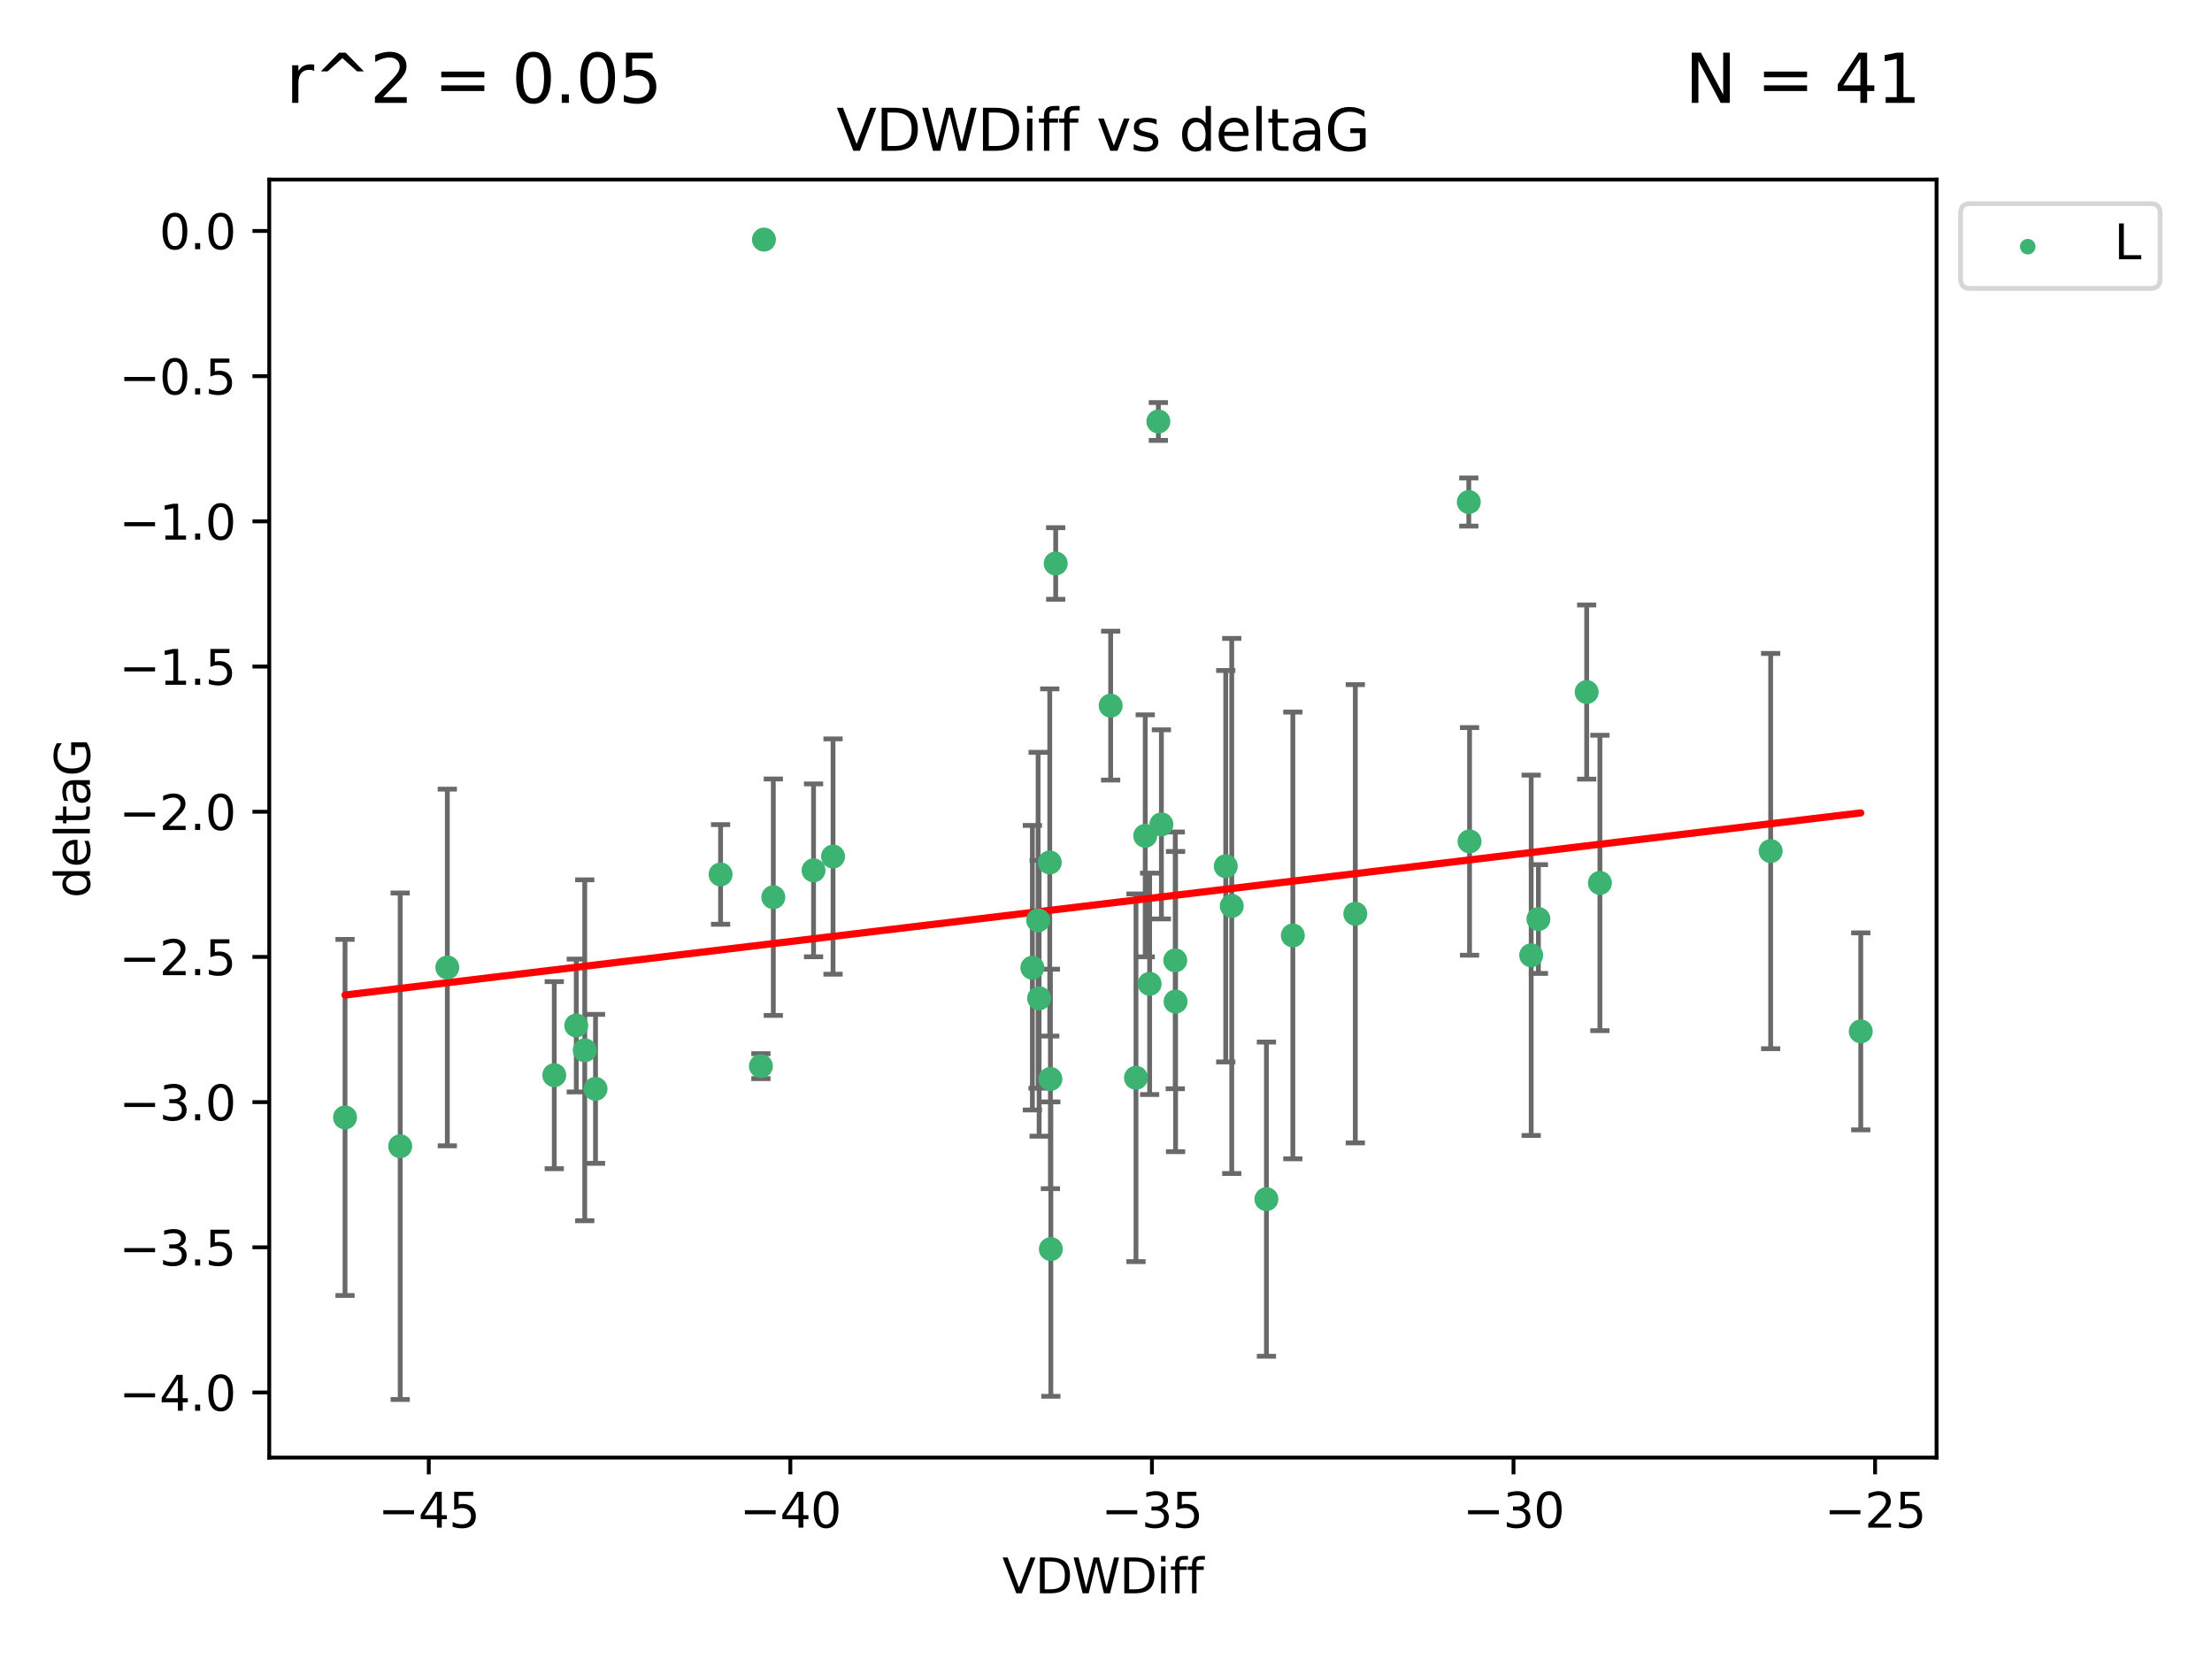 <?xml version="1.0" encoding="utf-8" standalone="no"?>
<!DOCTYPE svg PUBLIC "-//W3C//DTD SVG 1.1//EN"
  "http://www.w3.org/Graphics/SVG/1.1/DTD/svg11.dtd">
<svg xmlns:xlink="http://www.w3.org/1999/xlink" width="460.8pt" height="345.6pt" viewBox="0 0 460.8 345.6" xmlns="http://www.w3.org/2000/svg" version="1.1">
 <defs>
  <style type="text/css">*{stroke-linejoin: round; stroke-linecap: butt}</style>
 </defs>
 <g id="figure_1">
  <g id="patch_1">
   <path d="M 0 345.6 
L 460.8 345.6 
L 460.8 0 
L 0 0 
z
" style="fill: #ffffff"/>
  </g>
  <g id="axes_1">
   <g id="patch_2">
    <path d="M 56.09 303.64 
L 403.42 303.64 
L 403.42 37.411 
L 56.09 37.411 
z
" style="fill: #ffffff"/>
   </g>
   <g id="PathCollection_1">
    <defs>
     <path id="m19e879b53c" d="M 0 1.118 
C 0.297 1.118 0.581 1 0.791 0.791 
C 1 0.581 1.118 0.297 1.118 0 
C 1.118 -0.297 1 -0.581 0.791 -0.791 
C 0.581 -1 0.297 -1.118 0 -1.118 
C -0.297 -1.118 -0.581 -1 -0.791 -0.791 
C -1 -0.581 -1.118 -0.297 -1.118 0 
C -1.118 0.297 -1 0.581 -0.791 0.791 
C -0.581 1 -0.297 1.118 0 1.118 
z
" style="stroke: #3cb371"/>
    </defs>
    <g clip-path="url(#pe8ce1ad808)">
     <use xlink:href="#m19e879b53c" x="115.465" y="223.979" style="fill: #3cb371; stroke: #3cb371"/>
     <use xlink:href="#m19e879b53c" x="150.109" y="182.16" style="fill: #3cb371; stroke: #3cb371"/>
     <use xlink:href="#m19e879b53c" x="120.049" y="213.633" style="fill: #3cb371; stroke: #3cb371"/>
     <use xlink:href="#m19e879b53c" x="121.814" y="218.792" style="fill: #3cb371; stroke: #3cb371"/>
     <use xlink:href="#m19e879b53c" x="244.83" y="200.065" style="fill: #3cb371; stroke: #3cb371"/>
     <use xlink:href="#m19e879b53c" x="216.468" y="207.962" style="fill: #3cb371; stroke: #3cb371"/>
     <use xlink:href="#m19e879b53c" x="173.538" y="178.432" style="fill: #3cb371; stroke: #3cb371"/>
     <use xlink:href="#m19e879b53c" x="255.346" y="180.449" style="fill: #3cb371; stroke: #3cb371"/>
     <use xlink:href="#m19e879b53c" x="159.145" y="49.912" style="fill: #3cb371; stroke: #3cb371"/>
     <use xlink:href="#m19e879b53c" x="219.921" y="117.385" style="fill: #3cb371; stroke: #3cb371"/>
     <use xlink:href="#m19e879b53c" x="256.596" y="188.728" style="fill: #3cb371; stroke: #3cb371"/>
     <use xlink:href="#m19e879b53c" x="330.534" y="144.166" style="fill: #3cb371; stroke: #3cb371"/>
     <use xlink:href="#m19e879b53c" x="218.685" y="179.668" style="fill: #3cb371; stroke: #3cb371"/>
     <use xlink:href="#m19e879b53c" x="161.097" y="186.904" style="fill: #3cb371; stroke: #3cb371"/>
     <use xlink:href="#m19e879b53c" x="231.371" y="146.998" style="fill: #3cb371; stroke: #3cb371"/>
     <use xlink:href="#m19e879b53c" x="318.975" y="199.004" style="fill: #3cb371; stroke: #3cb371"/>
     <use xlink:href="#m19e879b53c" x="368.862" y="177.294" style="fill: #3cb371; stroke: #3cb371"/>
     <use xlink:href="#m19e879b53c" x="124.058" y="226.828" style="fill: #3cb371; stroke: #3cb371"/>
     <use xlink:href="#m19e879b53c" x="216.255" y="191.708" style="fill: #3cb371; stroke: #3cb371"/>
     <use xlink:href="#m19e879b53c" x="333.289" y="183.93" style="fill: #3cb371; stroke: #3cb371"/>
     <use xlink:href="#m19e879b53c" x="93.185" y="201.543" style="fill: #3cb371; stroke: #3cb371"/>
     <use xlink:href="#m19e879b53c" x="158.511" y="222.099" style="fill: #3cb371; stroke: #3cb371"/>
     <use xlink:href="#m19e879b53c" x="218.819" y="224.762" style="fill: #3cb371; stroke: #3cb371"/>
     <use xlink:href="#m19e879b53c" x="71.878" y="232.784" style="fill: #3cb371; stroke: #3cb371"/>
     <use xlink:href="#m19e879b53c" x="263.822" y="249.805" style="fill: #3cb371; stroke: #3cb371"/>
     <use xlink:href="#m19e879b53c" x="83.369" y="238.783" style="fill: #3cb371; stroke: #3cb371"/>
     <use xlink:href="#m19e879b53c" x="218.91" y="260.207" style="fill: #3cb371; stroke: #3cb371"/>
     <use xlink:href="#m19e879b53c" x="241.941" y="171.728" style="fill: #3cb371; stroke: #3cb371"/>
     <use xlink:href="#m19e879b53c" x="169.478" y="181.31" style="fill: #3cb371; stroke: #3cb371"/>
     <use xlink:href="#m19e879b53c" x="239.49" y="204.954" style="fill: #3cb371; stroke: #3cb371"/>
     <use xlink:href="#m19e879b53c" x="306.133" y="175.276" style="fill: #3cb371; stroke: #3cb371"/>
     <use xlink:href="#m19e879b53c" x="236.647" y="224.516" style="fill: #3cb371; stroke: #3cb371"/>
     <use xlink:href="#m19e879b53c" x="320.48" y="191.454" style="fill: #3cb371; stroke: #3cb371"/>
     <use xlink:href="#m19e879b53c" x="305.978" y="104.582" style="fill: #3cb371; stroke: #3cb371"/>
     <use xlink:href="#m19e879b53c" x="269.321" y="194.872" style="fill: #3cb371; stroke: #3cb371"/>
     <use xlink:href="#m19e879b53c" x="387.632" y="214.854" style="fill: #3cb371; stroke: #3cb371"/>
     <use xlink:href="#m19e879b53c" x="282.336" y="190.351" style="fill: #3cb371; stroke: #3cb371"/>
     <use xlink:href="#m19e879b53c" x="241.311" y="87.801" style="fill: #3cb371; stroke: #3cb371"/>
     <use xlink:href="#m19e879b53c" x="238.572" y="174.12" style="fill: #3cb371; stroke: #3cb371"/>
     <use xlink:href="#m19e879b53c" x="244.892" y="208.647" style="fill: #3cb371; stroke: #3cb371"/>
     <use xlink:href="#m19e879b53c" x="215.062" y="201.593" style="fill: #3cb371; stroke: #3cb371"/>
    </g>
   </g>
   <g id="matplotlib.axis_1">
    <g id="xtick_1">
     <g id="line2d_1">
      <defs>
       <path id="mbe39f72dbb" d="M 0 0 
L 0 3.5 
" style="stroke: #000000; stroke-width: 0.8"/>
      </defs>
      <g>
       <use xlink:href="#mbe39f72dbb" x="89.321" y="303.64" style="stroke: #000000; stroke-width: 0.8"/>
      </g>
     </g>
     <g id="text_1">
      <!-- −45 -->
      <g transform="translate(78.769 318.238)scale(0.1 -0.1)">
       <defs>
        <path id="DejaVuSans-2212" d="M 678 2272 
L 4684 2272 
L 4684 1741 
L 678 1741 
L 678 2272 
z
" transform="scale(0.016)"/>
        <path id="DejaVuSans-34" d="M 2419 4116 
L 825 1625 
L 2419 1625 
L 2419 4116 
z
M 2253 4666 
L 3047 4666 
L 3047 1625 
L 3713 1625 
L 3713 1100 
L 3047 1100 
L 3047 0 
L 2419 0 
L 2419 1100 
L 313 1100 
L 313 1709 
L 2253 4666 
z
" transform="scale(0.016)"/>
        <path id="DejaVuSans-35" d="M 691 4666 
L 3169 4666 
L 3169 4134 
L 1269 4134 
L 1269 2991 
Q 1406 3038 1543 3061 
Q 1681 3084 1819 3084 
Q 2600 3084 3056 2656 
Q 3513 2228 3513 1497 
Q 3513 744 3044 326 
Q 2575 -91 1722 -91 
Q 1428 -91 1123 -41 
Q 819 9 494 109 
L 494 744 
Q 775 591 1075 516 
Q 1375 441 1709 441 
Q 2250 441 2565 725 
Q 2881 1009 2881 1497 
Q 2881 1984 2565 2268 
Q 2250 2553 1709 2553 
Q 1456 2553 1204 2497 
Q 953 2441 691 2322 
L 691 4666 
z
" transform="scale(0.016)"/>
       </defs>
       <use xlink:href="#DejaVuSans-2212"/>
       <use xlink:href="#DejaVuSans-34" x="83.789"/>
       <use xlink:href="#DejaVuSans-35" x="147.412"/>
      </g>
     </g>
    </g>
    <g id="xtick_2">
     <g id="line2d_2">
      <g>
       <use xlink:href="#mbe39f72dbb" x="164.645" y="303.64" style="stroke: #000000; stroke-width: 0.8"/>
      </g>
     </g>
     <g id="text_2">
      <!-- −40 -->
      <g transform="translate(154.093 318.238)scale(0.1 -0.1)">
       <defs>
        <path id="DejaVuSans-30" d="M 2034 4250 
Q 1547 4250 1301 3770 
Q 1056 3291 1056 2328 
Q 1056 1369 1301 889 
Q 1547 409 2034 409 
Q 2525 409 2770 889 
Q 3016 1369 3016 2328 
Q 3016 3291 2770 3770 
Q 2525 4250 2034 4250 
z
M 2034 4750 
Q 2819 4750 3233 4129 
Q 3647 3509 3647 2328 
Q 3647 1150 3233 529 
Q 2819 -91 2034 -91 
Q 1250 -91 836 529 
Q 422 1150 422 2328 
Q 422 3509 836 4129 
Q 1250 4750 2034 4750 
z
" transform="scale(0.016)"/>
       </defs>
       <use xlink:href="#DejaVuSans-2212"/>
       <use xlink:href="#DejaVuSans-34" x="83.789"/>
       <use xlink:href="#DejaVuSans-30" x="147.412"/>
      </g>
     </g>
    </g>
    <g id="xtick_3">
     <g id="line2d_3">
      <g>
       <use xlink:href="#mbe39f72dbb" x="239.969" y="303.64" style="stroke: #000000; stroke-width: 0.8"/>
      </g>
     </g>
     <g id="text_3">
      <!-- −35 -->
      <g transform="translate(229.417 318.238)scale(0.1 -0.1)">
       <defs>
        <path id="DejaVuSans-33" d="M 2597 2516 
Q 3050 2419 3304 2112 
Q 3559 1806 3559 1356 
Q 3559 666 3084 287 
Q 2609 -91 1734 -91 
Q 1441 -91 1130 -33 
Q 819 25 488 141 
L 488 750 
Q 750 597 1062 519 
Q 1375 441 1716 441 
Q 2309 441 2620 675 
Q 2931 909 2931 1356 
Q 2931 1769 2642 2001 
Q 2353 2234 1838 2234 
L 1294 2234 
L 1294 2753 
L 1863 2753 
Q 2328 2753 2575 2939 
Q 2822 3125 2822 3475 
Q 2822 3834 2567 4026 
Q 2313 4219 1838 4219 
Q 1578 4219 1281 4162 
Q 984 4106 628 3988 
L 628 4550 
Q 988 4650 1302 4700 
Q 1616 4750 1894 4750 
Q 2613 4750 3031 4423 
Q 3450 4097 3450 3541 
Q 3450 3153 3228 2886 
Q 3006 2619 2597 2516 
z
" transform="scale(0.016)"/>
       </defs>
       <use xlink:href="#DejaVuSans-2212"/>
       <use xlink:href="#DejaVuSans-33" x="83.789"/>
       <use xlink:href="#DejaVuSans-35" x="147.412"/>
      </g>
     </g>
    </g>
    <g id="xtick_4">
     <g id="line2d_4">
      <g>
       <use xlink:href="#mbe39f72dbb" x="315.293" y="303.64" style="stroke: #000000; stroke-width: 0.8"/>
      </g>
     </g>
     <g id="text_4">
      <!-- −30 -->
      <g transform="translate(304.74 318.238)scale(0.1 -0.1)">
       <use xlink:href="#DejaVuSans-2212"/>
       <use xlink:href="#DejaVuSans-33" x="83.789"/>
       <use xlink:href="#DejaVuSans-30" x="147.412"/>
      </g>
     </g>
    </g>
    <g id="xtick_5">
     <g id="line2d_5">
      <g>
       <use xlink:href="#mbe39f72dbb" x="390.617" y="303.64" style="stroke: #000000; stroke-width: 0.8"/>
      </g>
     </g>
     <g id="text_5">
      <!-- −25 -->
      <g transform="translate(380.064 318.238)scale(0.1 -0.1)">
       <defs>
        <path id="DejaVuSans-32" d="M 1228 531 
L 3431 531 
L 3431 0 
L 469 0 
L 469 531 
Q 828 903 1448 1529 
Q 2069 2156 2228 2338 
Q 2531 2678 2651 2914 
Q 2772 3150 2772 3378 
Q 2772 3750 2511 3984 
Q 2250 4219 1831 4219 
Q 1534 4219 1204 4116 
Q 875 4013 500 3803 
L 500 4441 
Q 881 4594 1212 4672 
Q 1544 4750 1819 4750 
Q 2544 4750 2975 4387 
Q 3406 4025 3406 3419 
Q 3406 3131 3298 2873 
Q 3191 2616 2906 2266 
Q 2828 2175 2409 1742 
Q 1991 1309 1228 531 
z
" transform="scale(0.016)"/>
       </defs>
       <use xlink:href="#DejaVuSans-2212"/>
       <use xlink:href="#DejaVuSans-32" x="83.789"/>
       <use xlink:href="#DejaVuSans-35" x="147.412"/>
      </g>
     </g>
    </g>
    <g id="text_6">
     <!-- VDWDiff -->
     <g transform="translate(208.782 331.917)scale(0.1 -0.1)">
      <defs>
       <path id="DejaVuSans-56" d="M 1831 0 
L 50 4666 
L 709 4666 
L 2188 738 
L 3669 4666 
L 4325 4666 
L 2547 0 
L 1831 0 
z
" transform="scale(0.016)"/>
       <path id="DejaVuSans-44" d="M 1259 4147 
L 1259 519 
L 2022 519 
Q 2988 519 3436 956 
Q 3884 1394 3884 2338 
Q 3884 3275 3436 3711 
Q 2988 4147 2022 4147 
L 1259 4147 
z
M 628 4666 
L 1925 4666 
Q 3281 4666 3915 4102 
Q 4550 3538 4550 2338 
Q 4550 1131 3912 565 
Q 3275 0 1925 0 
L 628 0 
L 628 4666 
z
" transform="scale(0.016)"/>
       <path id="DejaVuSans-57" d="M 213 4666 
L 850 4666 
L 1831 722 
L 2809 4666 
L 3519 4666 
L 4500 722 
L 5478 4666 
L 6119 4666 
L 4947 0 
L 4153 0 
L 3169 4050 
L 2175 0 
L 1381 0 
L 213 4666 
z
" transform="scale(0.016)"/>
       <path id="DejaVuSans-69" d="M 603 3500 
L 1178 3500 
L 1178 0 
L 603 0 
L 603 3500 
z
M 603 4863 
L 1178 4863 
L 1178 4134 
L 603 4134 
L 603 4863 
z
" transform="scale(0.016)"/>
       <path id="DejaVuSans-66" d="M 2375 4863 
L 2375 4384 
L 1825 4384 
Q 1516 4384 1395 4259 
Q 1275 4134 1275 3809 
L 1275 3500 
L 2222 3500 
L 2222 3053 
L 1275 3053 
L 1275 0 
L 697 0 
L 697 3053 
L 147 3053 
L 147 3500 
L 697 3500 
L 697 3744 
Q 697 4328 969 4595 
Q 1241 4863 1831 4863 
L 2375 4863 
z
" transform="scale(0.016)"/>
      </defs>
      <use xlink:href="#DejaVuSans-56"/>
      <use xlink:href="#DejaVuSans-44" x="68.408"/>
      <use xlink:href="#DejaVuSans-57" x="145.41"/>
      <use xlink:href="#DejaVuSans-44" x="244.287"/>
      <use xlink:href="#DejaVuSans-69" x="321.289"/>
      <use xlink:href="#DejaVuSans-66" x="349.072"/>
      <use xlink:href="#DejaVuSans-66" x="384.277"/>
     </g>
    </g>
   </g>
   <g id="matplotlib.axis_2">
    <g id="ytick_1">
     <g id="line2d_6">
      <defs>
       <path id="m275c26de11" d="M 0 0 
L -3.5 0 
" style="stroke: #000000; stroke-width: 0.8"/>
      </defs>
      <g>
       <use xlink:href="#m275c26de11" x="56.09" y="290.081" style="stroke: #000000; stroke-width: 0.8"/>
      </g>
     </g>
     <g id="text_7">
      <!-- −4.0 -->
      <g transform="translate(24.807 293.88)scale(0.1 -0.1)">
       <defs>
        <path id="DejaVuSans-2e" d="M 684 794 
L 1344 794 
L 1344 0 
L 684 0 
L 684 794 
z
" transform="scale(0.016)"/>
       </defs>
       <use xlink:href="#DejaVuSans-2212"/>
       <use xlink:href="#DejaVuSans-34" x="83.789"/>
       <use xlink:href="#DejaVuSans-2e" x="147.412"/>
       <use xlink:href="#DejaVuSans-30" x="179.199"/>
      </g>
     </g>
    </g>
    <g id="ytick_2">
     <g id="line2d_7">
      <g>
       <use xlink:href="#m275c26de11" x="56.09" y="259.836" style="stroke: #000000; stroke-width: 0.8"/>
      </g>
     </g>
     <g id="text_8">
      <!-- −3.5 -->
      <g transform="translate(24.807 263.635)scale(0.1 -0.1)">
       <use xlink:href="#DejaVuSans-2212"/>
       <use xlink:href="#DejaVuSans-33" x="83.789"/>
       <use xlink:href="#DejaVuSans-2e" x="147.412"/>
       <use xlink:href="#DejaVuSans-35" x="179.199"/>
      </g>
     </g>
    </g>
    <g id="ytick_3">
     <g id="line2d_8">
      <g>
       <use xlink:href="#m275c26de11" x="56.09" y="229.59" style="stroke: #000000; stroke-width: 0.8"/>
      </g>
     </g>
     <g id="text_9">
      <!-- −3.0 -->
      <g transform="translate(24.807 233.389)scale(0.1 -0.1)">
       <use xlink:href="#DejaVuSans-2212"/>
       <use xlink:href="#DejaVuSans-33" x="83.789"/>
       <use xlink:href="#DejaVuSans-2e" x="147.412"/>
       <use xlink:href="#DejaVuSans-30" x="179.199"/>
      </g>
     </g>
    </g>
    <g id="ytick_4">
     <g id="line2d_9">
      <g>
       <use xlink:href="#m275c26de11" x="56.09" y="199.345" style="stroke: #000000; stroke-width: 0.8"/>
      </g>
     </g>
     <g id="text_10">
      <!-- −2.5 -->
      <g transform="translate(24.807 203.144)scale(0.1 -0.1)">
       <use xlink:href="#DejaVuSans-2212"/>
       <use xlink:href="#DejaVuSans-32" x="83.789"/>
       <use xlink:href="#DejaVuSans-2e" x="147.412"/>
       <use xlink:href="#DejaVuSans-35" x="179.199"/>
      </g>
     </g>
    </g>
    <g id="ytick_5">
     <g id="line2d_10">
      <g>
       <use xlink:href="#m275c26de11" x="56.09" y="169.099" style="stroke: #000000; stroke-width: 0.8"/>
      </g>
     </g>
     <g id="text_11">
      <!-- −2.0 -->
      <g transform="translate(24.807 172.899)scale(0.1 -0.1)">
       <use xlink:href="#DejaVuSans-2212"/>
       <use xlink:href="#DejaVuSans-32" x="83.789"/>
       <use xlink:href="#DejaVuSans-2e" x="147.412"/>
       <use xlink:href="#DejaVuSans-30" x="179.199"/>
      </g>
     </g>
    </g>
    <g id="ytick_6">
     <g id="line2d_11">
      <g>
       <use xlink:href="#m275c26de11" x="56.09" y="138.854" style="stroke: #000000; stroke-width: 0.8"/>
      </g>
     </g>
     <g id="text_12">
      <!-- −1.5 -->
      <g transform="translate(24.807 142.653)scale(0.1 -0.1)">
       <defs>
        <path id="DejaVuSans-31" d="M 794 531 
L 1825 531 
L 1825 4091 
L 703 3866 
L 703 4441 
L 1819 4666 
L 2450 4666 
L 2450 531 
L 3481 531 
L 3481 0 
L 794 0 
L 794 531 
z
" transform="scale(0.016)"/>
       </defs>
       <use xlink:href="#DejaVuSans-2212"/>
       <use xlink:href="#DejaVuSans-31" x="83.789"/>
       <use xlink:href="#DejaVuSans-2e" x="147.412"/>
       <use xlink:href="#DejaVuSans-35" x="179.199"/>
      </g>
     </g>
    </g>
    <g id="ytick_7">
     <g id="line2d_12">
      <g>
       <use xlink:href="#m275c26de11" x="56.09" y="108.608" style="stroke: #000000; stroke-width: 0.8"/>
      </g>
     </g>
     <g id="text_13">
      <!-- −1.0 -->
      <g transform="translate(24.807 112.408)scale(0.1 -0.1)">
       <use xlink:href="#DejaVuSans-2212"/>
       <use xlink:href="#DejaVuSans-31" x="83.789"/>
       <use xlink:href="#DejaVuSans-2e" x="147.412"/>
       <use xlink:href="#DejaVuSans-30" x="179.199"/>
      </g>
     </g>
    </g>
    <g id="ytick_8">
     <g id="line2d_13">
      <g>
       <use xlink:href="#m275c26de11" x="56.09" y="78.363" style="stroke: #000000; stroke-width: 0.8"/>
      </g>
     </g>
     <g id="text_14">
      <!-- −0.5 -->
      <g transform="translate(24.807 82.162)scale(0.1 -0.1)">
       <use xlink:href="#DejaVuSans-2212"/>
       <use xlink:href="#DejaVuSans-30" x="83.789"/>
       <use xlink:href="#DejaVuSans-2e" x="147.412"/>
       <use xlink:href="#DejaVuSans-35" x="179.199"/>
      </g>
     </g>
    </g>
    <g id="ytick_9">
     <g id="line2d_14">
      <g>
       <use xlink:href="#m275c26de11" x="56.09" y="48.117" style="stroke: #000000; stroke-width: 0.8"/>
      </g>
     </g>
     <g id="text_15">
      <!-- 0.0 -->
      <g transform="translate(33.187 51.917)scale(0.1 -0.1)">
       <use xlink:href="#DejaVuSans-30"/>
       <use xlink:href="#DejaVuSans-2e" x="63.623"/>
       <use xlink:href="#DejaVuSans-30" x="95.41"/>
      </g>
     </g>
    </g>
    <g id="text_16">
     <!-- deltaG -->
     <g transform="translate(18.727 187.064)rotate(-90)scale(0.1 -0.1)">
      <defs>
       <path id="DejaVuSans-64" d="M 2906 2969 
L 2906 4863 
L 3481 4863 
L 3481 0 
L 2906 0 
L 2906 525 
Q 2725 213 2448 61 
Q 2172 -91 1784 -91 
Q 1150 -91 751 415 
Q 353 922 353 1747 
Q 353 2572 751 3078 
Q 1150 3584 1784 3584 
Q 2172 3584 2448 3432 
Q 2725 3281 2906 2969 
z
M 947 1747 
Q 947 1113 1208 752 
Q 1469 391 1925 391 
Q 2381 391 2643 752 
Q 2906 1113 2906 1747 
Q 2906 2381 2643 2742 
Q 2381 3103 1925 3103 
Q 1469 3103 1208 2742 
Q 947 2381 947 1747 
z
" transform="scale(0.016)"/>
       <path id="DejaVuSans-65" d="M 3597 1894 
L 3597 1613 
L 953 1613 
Q 991 1019 1311 708 
Q 1631 397 2203 397 
Q 2534 397 2845 478 
Q 3156 559 3463 722 
L 3463 178 
Q 3153 47 2828 -22 
Q 2503 -91 2169 -91 
Q 1331 -91 842 396 
Q 353 884 353 1716 
Q 353 2575 817 3079 
Q 1281 3584 2069 3584 
Q 2775 3584 3186 3129 
Q 3597 2675 3597 1894 
z
M 3022 2063 
Q 3016 2534 2758 2815 
Q 2500 3097 2075 3097 
Q 1594 3097 1305 2825 
Q 1016 2553 972 2059 
L 3022 2063 
z
" transform="scale(0.016)"/>
       <path id="DejaVuSans-6c" d="M 603 4863 
L 1178 4863 
L 1178 0 
L 603 0 
L 603 4863 
z
" transform="scale(0.016)"/>
       <path id="DejaVuSans-74" d="M 1172 4494 
L 1172 3500 
L 2356 3500 
L 2356 3053 
L 1172 3053 
L 1172 1153 
Q 1172 725 1289 603 
Q 1406 481 1766 481 
L 2356 481 
L 2356 0 
L 1766 0 
Q 1100 0 847 248 
Q 594 497 594 1153 
L 594 3053 
L 172 3053 
L 172 3500 
L 594 3500 
L 594 4494 
L 1172 4494 
z
" transform="scale(0.016)"/>
       <path id="DejaVuSans-61" d="M 2194 1759 
Q 1497 1759 1228 1600 
Q 959 1441 959 1056 
Q 959 750 1161 570 
Q 1363 391 1709 391 
Q 2188 391 2477 730 
Q 2766 1069 2766 1631 
L 2766 1759 
L 2194 1759 
z
M 3341 1997 
L 3341 0 
L 2766 0 
L 2766 531 
Q 2569 213 2275 61 
Q 1981 -91 1556 -91 
Q 1019 -91 701 211 
Q 384 513 384 1019 
Q 384 1609 779 1909 
Q 1175 2209 1959 2209 
L 2766 2209 
L 2766 2266 
Q 2766 2663 2505 2880 
Q 2244 3097 1772 3097 
Q 1472 3097 1187 3025 
Q 903 2953 641 2809 
L 641 3341 
Q 956 3463 1253 3523 
Q 1550 3584 1831 3584 
Q 2591 3584 2966 3190 
Q 3341 2797 3341 1997 
z
" transform="scale(0.016)"/>
       <path id="DejaVuSans-47" d="M 3809 666 
L 3809 1919 
L 2778 1919 
L 2778 2438 
L 4434 2438 
L 4434 434 
Q 4069 175 3628 42 
Q 3188 -91 2688 -91 
Q 1594 -91 976 548 
Q 359 1188 359 2328 
Q 359 3472 976 4111 
Q 1594 4750 2688 4750 
Q 3144 4750 3555 4637 
Q 3966 4525 4313 4306 
L 4313 3634 
Q 3963 3931 3569 4081 
Q 3175 4231 2741 4231 
Q 1884 4231 1454 3753 
Q 1025 3275 1025 2328 
Q 1025 1384 1454 906 
Q 1884 428 2741 428 
Q 3075 428 3337 486 
Q 3600 544 3809 666 
z
" transform="scale(0.016)"/>
      </defs>
      <use xlink:href="#DejaVuSans-64"/>
      <use xlink:href="#DejaVuSans-65" x="63.477"/>
      <use xlink:href="#DejaVuSans-6c" x="125"/>
      <use xlink:href="#DejaVuSans-74" x="152.783"/>
      <use xlink:href="#DejaVuSans-61" x="191.992"/>
      <use xlink:href="#DejaVuSans-47" x="253.271"/>
     </g>
    </g>
   </g>
   <g id="LineCollection_1">
    <path d="M 115.465 243.463 
L 115.465 204.494 
" clip-path="url(#pe8ce1ad808)" style="fill: none; stroke: #696969"/>
    <path d="M 150.109 192.542 
L 150.109 171.777 
" clip-path="url(#pe8ce1ad808)" style="fill: none; stroke: #696969"/>
    <path d="M 120.049 227.466 
L 120.049 199.799 
" clip-path="url(#pe8ce1ad808)" style="fill: none; stroke: #696969"/>
    <path d="M 121.814 254.301 
L 121.814 183.284 
" clip-path="url(#pe8ce1ad808)" style="fill: none; stroke: #696969"/>
    <path d="M 244.83 226.809 
L 244.83 173.321 
" clip-path="url(#pe8ce1ad808)" style="fill: none; stroke: #696969"/>
    <path d="M 216.468 236.693 
L 216.468 179.23 
" clip-path="url(#pe8ce1ad808)" style="fill: none; stroke: #696969"/>
    <path d="M 173.538 202.941 
L 173.538 153.922 
" clip-path="url(#pe8ce1ad808)" style="fill: none; stroke: #696969"/>
    <path d="M 255.346 221.22 
L 255.346 139.678 
" clip-path="url(#pe8ce1ad808)" style="fill: none; stroke: #696969"/>
    <path d="M 159.145 50.312 
L 159.145 49.513 
" clip-path="url(#pe8ce1ad808)" style="fill: none; stroke: #696969"/>
    <path d="M 219.921 124.843 
L 219.921 109.928 
" clip-path="url(#pe8ce1ad808)" style="fill: none; stroke: #696969"/>
    <path d="M 256.596 244.464 
L 256.596 132.992 
" clip-path="url(#pe8ce1ad808)" style="fill: none; stroke: #696969"/>
    <path d="M 330.534 162.304 
L 330.534 126.028 
" clip-path="url(#pe8ce1ad808)" style="fill: none; stroke: #696969"/>
    <path d="M 218.685 215.831 
L 218.685 143.504 
" clip-path="url(#pe8ce1ad808)" style="fill: none; stroke: #696969"/>
    <path d="M 161.097 211.535 
L 161.097 162.274 
" clip-path="url(#pe8ce1ad808)" style="fill: none; stroke: #696969"/>
    <path d="M 231.371 162.504 
L 231.371 131.492 
" clip-path="url(#pe8ce1ad808)" style="fill: none; stroke: #696969"/>
    <path d="M 318.975 236.536 
L 318.975 161.472 
" clip-path="url(#pe8ce1ad808)" style="fill: none; stroke: #696969"/>
    <path d="M 368.862 218.463 
L 368.862 136.125 
" clip-path="url(#pe8ce1ad808)" style="fill: none; stroke: #696969"/>
    <path d="M 124.058 242.342 
L 124.058 211.313 
" clip-path="url(#pe8ce1ad808)" style="fill: none; stroke: #696969"/>
    <path d="M 216.255 226.694 
L 216.255 156.723 
" clip-path="url(#pe8ce1ad808)" style="fill: none; stroke: #696969"/>
    <path d="M 333.289 214.698 
L 333.289 153.162 
" clip-path="url(#pe8ce1ad808)" style="fill: none; stroke: #696969"/>
    <path d="M 93.185 238.695 
L 93.185 164.391 
" clip-path="url(#pe8ce1ad808)" style="fill: none; stroke: #696969"/>
    <path d="M 158.511 224.698 
L 158.511 219.501 
" clip-path="url(#pe8ce1ad808)" style="fill: none; stroke: #696969"/>
    <path d="M 218.819 247.624 
L 218.819 201.901 
" clip-path="url(#pe8ce1ad808)" style="fill: none; stroke: #696969"/>
    <path d="M 71.878 269.871 
L 71.878 195.696 
" clip-path="url(#pe8ce1ad808)" style="fill: none; stroke: #696969"/>
    <path d="M 263.822 282.53 
L 263.822 217.08 
" clip-path="url(#pe8ce1ad808)" style="fill: none; stroke: #696969"/>
    <path d="M 83.369 291.539 
L 83.369 186.028 
" clip-path="url(#pe8ce1ad808)" style="fill: none; stroke: #696969"/>
    <path d="M 218.91 290.871 
L 218.91 229.543 
" clip-path="url(#pe8ce1ad808)" style="fill: none; stroke: #696969"/>
    <path d="M 241.941 191.426 
L 241.941 152.031 
" clip-path="url(#pe8ce1ad808)" style="fill: none; stroke: #696969"/>
    <path d="M 169.478 199.319 
L 169.478 163.301 
" clip-path="url(#pe8ce1ad808)" style="fill: none; stroke: #696969"/>
    <path d="M 239.49 228.014 
L 239.49 181.893 
" clip-path="url(#pe8ce1ad808)" style="fill: none; stroke: #696969"/>
    <path d="M 306.133 198.987 
L 306.133 151.565 
" clip-path="url(#pe8ce1ad808)" style="fill: none; stroke: #696969"/>
    <path d="M 236.647 262.816 
L 236.647 186.215 
" clip-path="url(#pe8ce1ad808)" style="fill: none; stroke: #696969"/>
    <path d="M 320.48 202.781 
L 320.48 180.126 
" clip-path="url(#pe8ce1ad808)" style="fill: none; stroke: #696969"/>
    <path d="M 305.978 109.597 
L 305.978 99.567 
" clip-path="url(#pe8ce1ad808)" style="fill: none; stroke: #696969"/>
    <path d="M 269.321 241.405 
L 269.321 148.339 
" clip-path="url(#pe8ce1ad808)" style="fill: none; stroke: #696969"/>
    <path d="M 387.632 235.371 
L 387.632 194.336 
" clip-path="url(#pe8ce1ad808)" style="fill: none; stroke: #696969"/>
    <path d="M 282.336 238.085 
L 282.336 142.617 
" clip-path="url(#pe8ce1ad808)" style="fill: none; stroke: #696969"/>
    <path d="M 241.311 91.743 
L 241.311 83.86 
" clip-path="url(#pe8ce1ad808)" style="fill: none; stroke: #696969"/>
    <path d="M 238.572 199.33 
L 238.572 148.909 
" clip-path="url(#pe8ce1ad808)" style="fill: none; stroke: #696969"/>
    <path d="M 244.892 239.917 
L 244.892 177.378 
" clip-path="url(#pe8ce1ad808)" style="fill: none; stroke: #696969"/>
    <path d="M 215.062 231.232 
L 215.062 171.954 
" clip-path="url(#pe8ce1ad808)" style="fill: none; stroke: #696969"/>
   </g>
   <g id="line2d_15">
    <defs>
     <path id="m42739109b7" d="M 2 0 
L -2 -0 
" style="stroke: #696969"/>
    </defs>
    <g clip-path="url(#pe8ce1ad808)">
     <use xlink:href="#m42739109b7" x="115.465" y="243.463" style="fill: #696969; stroke: #696969"/>
     <use xlink:href="#m42739109b7" x="150.109" y="192.542" style="fill: #696969; stroke: #696969"/>
     <use xlink:href="#m42739109b7" x="120.049" y="227.466" style="fill: #696969; stroke: #696969"/>
     <use xlink:href="#m42739109b7" x="121.814" y="254.301" style="fill: #696969; stroke: #696969"/>
     <use xlink:href="#m42739109b7" x="244.83" y="226.809" style="fill: #696969; stroke: #696969"/>
     <use xlink:href="#m42739109b7" x="216.468" y="236.693" style="fill: #696969; stroke: #696969"/>
     <use xlink:href="#m42739109b7" x="173.538" y="202.941" style="fill: #696969; stroke: #696969"/>
     <use xlink:href="#m42739109b7" x="255.346" y="221.22" style="fill: #696969; stroke: #696969"/>
     <use xlink:href="#m42739109b7" x="159.145" y="50.312" style="fill: #696969; stroke: #696969"/>
     <use xlink:href="#m42739109b7" x="219.921" y="124.843" style="fill: #696969; stroke: #696969"/>
     <use xlink:href="#m42739109b7" x="256.596" y="244.464" style="fill: #696969; stroke: #696969"/>
     <use xlink:href="#m42739109b7" x="330.534" y="162.304" style="fill: #696969; stroke: #696969"/>
     <use xlink:href="#m42739109b7" x="218.685" y="215.831" style="fill: #696969; stroke: #696969"/>
     <use xlink:href="#m42739109b7" x="161.097" y="211.535" style="fill: #696969; stroke: #696969"/>
     <use xlink:href="#m42739109b7" x="231.371" y="162.504" style="fill: #696969; stroke: #696969"/>
     <use xlink:href="#m42739109b7" x="318.975" y="236.536" style="fill: #696969; stroke: #696969"/>
     <use xlink:href="#m42739109b7" x="368.862" y="218.463" style="fill: #696969; stroke: #696969"/>
     <use xlink:href="#m42739109b7" x="124.058" y="242.342" style="fill: #696969; stroke: #696969"/>
     <use xlink:href="#m42739109b7" x="216.255" y="226.694" style="fill: #696969; stroke: #696969"/>
     <use xlink:href="#m42739109b7" x="333.289" y="214.698" style="fill: #696969; stroke: #696969"/>
     <use xlink:href="#m42739109b7" x="93.185" y="238.695" style="fill: #696969; stroke: #696969"/>
     <use xlink:href="#m42739109b7" x="158.511" y="224.698" style="fill: #696969; stroke: #696969"/>
     <use xlink:href="#m42739109b7" x="218.819" y="247.624" style="fill: #696969; stroke: #696969"/>
     <use xlink:href="#m42739109b7" x="71.878" y="269.871" style="fill: #696969; stroke: #696969"/>
     <use xlink:href="#m42739109b7" x="263.822" y="282.53" style="fill: #696969; stroke: #696969"/>
     <use xlink:href="#m42739109b7" x="83.369" y="291.539" style="fill: #696969; stroke: #696969"/>
     <use xlink:href="#m42739109b7" x="218.91" y="290.871" style="fill: #696969; stroke: #696969"/>
     <use xlink:href="#m42739109b7" x="241.941" y="191.426" style="fill: #696969; stroke: #696969"/>
     <use xlink:href="#m42739109b7" x="169.478" y="199.319" style="fill: #696969; stroke: #696969"/>
     <use xlink:href="#m42739109b7" x="239.49" y="228.014" style="fill: #696969; stroke: #696969"/>
     <use xlink:href="#m42739109b7" x="306.133" y="198.987" style="fill: #696969; stroke: #696969"/>
     <use xlink:href="#m42739109b7" x="236.647" y="262.816" style="fill: #696969; stroke: #696969"/>
     <use xlink:href="#m42739109b7" x="320.48" y="202.781" style="fill: #696969; stroke: #696969"/>
     <use xlink:href="#m42739109b7" x="305.978" y="109.597" style="fill: #696969; stroke: #696969"/>
     <use xlink:href="#m42739109b7" x="269.321" y="241.405" style="fill: #696969; stroke: #696969"/>
     <use xlink:href="#m42739109b7" x="387.632" y="235.371" style="fill: #696969; stroke: #696969"/>
     <use xlink:href="#m42739109b7" x="282.336" y="238.085" style="fill: #696969; stroke: #696969"/>
     <use xlink:href="#m42739109b7" x="241.311" y="91.743" style="fill: #696969; stroke: #696969"/>
     <use xlink:href="#m42739109b7" x="238.572" y="199.33" style="fill: #696969; stroke: #696969"/>
     <use xlink:href="#m42739109b7" x="244.892" y="239.917" style="fill: #696969; stroke: #696969"/>
     <use xlink:href="#m42739109b7" x="215.062" y="231.232" style="fill: #696969; stroke: #696969"/>
    </g>
   </g>
   <g id="line2d_16">
    <g clip-path="url(#pe8ce1ad808)">
     <use xlink:href="#m42739109b7" x="115.465" y="204.494" style="fill: #696969; stroke: #696969"/>
     <use xlink:href="#m42739109b7" x="150.109" y="171.777" style="fill: #696969; stroke: #696969"/>
     <use xlink:href="#m42739109b7" x="120.049" y="199.799" style="fill: #696969; stroke: #696969"/>
     <use xlink:href="#m42739109b7" x="121.814" y="183.284" style="fill: #696969; stroke: #696969"/>
     <use xlink:href="#m42739109b7" x="244.83" y="173.321" style="fill: #696969; stroke: #696969"/>
     <use xlink:href="#m42739109b7" x="216.468" y="179.23" style="fill: #696969; stroke: #696969"/>
     <use xlink:href="#m42739109b7" x="173.538" y="153.922" style="fill: #696969; stroke: #696969"/>
     <use xlink:href="#m42739109b7" x="255.346" y="139.678" style="fill: #696969; stroke: #696969"/>
     <use xlink:href="#m42739109b7" x="159.145" y="49.513" style="fill: #696969; stroke: #696969"/>
     <use xlink:href="#m42739109b7" x="219.921" y="109.928" style="fill: #696969; stroke: #696969"/>
     <use xlink:href="#m42739109b7" x="256.596" y="132.992" style="fill: #696969; stroke: #696969"/>
     <use xlink:href="#m42739109b7" x="330.534" y="126.028" style="fill: #696969; stroke: #696969"/>
     <use xlink:href="#m42739109b7" x="218.685" y="143.504" style="fill: #696969; stroke: #696969"/>
     <use xlink:href="#m42739109b7" x="161.097" y="162.274" style="fill: #696969; stroke: #696969"/>
     <use xlink:href="#m42739109b7" x="231.371" y="131.492" style="fill: #696969; stroke: #696969"/>
     <use xlink:href="#m42739109b7" x="318.975" y="161.472" style="fill: #696969; stroke: #696969"/>
     <use xlink:href="#m42739109b7" x="368.862" y="136.125" style="fill: #696969; stroke: #696969"/>
     <use xlink:href="#m42739109b7" x="124.058" y="211.313" style="fill: #696969; stroke: #696969"/>
     <use xlink:href="#m42739109b7" x="216.255" y="156.723" style="fill: #696969; stroke: #696969"/>
     <use xlink:href="#m42739109b7" x="333.289" y="153.162" style="fill: #696969; stroke: #696969"/>
     <use xlink:href="#m42739109b7" x="93.185" y="164.391" style="fill: #696969; stroke: #696969"/>
     <use xlink:href="#m42739109b7" x="158.511" y="219.501" style="fill: #696969; stroke: #696969"/>
     <use xlink:href="#m42739109b7" x="218.819" y="201.901" style="fill: #696969; stroke: #696969"/>
     <use xlink:href="#m42739109b7" x="71.878" y="195.696" style="fill: #696969; stroke: #696969"/>
     <use xlink:href="#m42739109b7" x="263.822" y="217.08" style="fill: #696969; stroke: #696969"/>
     <use xlink:href="#m42739109b7" x="83.369" y="186.028" style="fill: #696969; stroke: #696969"/>
     <use xlink:href="#m42739109b7" x="218.91" y="229.543" style="fill: #696969; stroke: #696969"/>
     <use xlink:href="#m42739109b7" x="241.941" y="152.031" style="fill: #696969; stroke: #696969"/>
     <use xlink:href="#m42739109b7" x="169.478" y="163.301" style="fill: #696969; stroke: #696969"/>
     <use xlink:href="#m42739109b7" x="239.49" y="181.893" style="fill: #696969; stroke: #696969"/>
     <use xlink:href="#m42739109b7" x="306.133" y="151.565" style="fill: #696969; stroke: #696969"/>
     <use xlink:href="#m42739109b7" x="236.647" y="186.215" style="fill: #696969; stroke: #696969"/>
     <use xlink:href="#m42739109b7" x="320.48" y="180.126" style="fill: #696969; stroke: #696969"/>
     <use xlink:href="#m42739109b7" x="305.978" y="99.567" style="fill: #696969; stroke: #696969"/>
     <use xlink:href="#m42739109b7" x="269.321" y="148.339" style="fill: #696969; stroke: #696969"/>
     <use xlink:href="#m42739109b7" x="387.632" y="194.336" style="fill: #696969; stroke: #696969"/>
     <use xlink:href="#m42739109b7" x="282.336" y="142.617" style="fill: #696969; stroke: #696969"/>
     <use xlink:href="#m42739109b7" x="241.311" y="83.86" style="fill: #696969; stroke: #696969"/>
     <use xlink:href="#m42739109b7" x="238.572" y="148.909" style="fill: #696969; stroke: #696969"/>
     <use xlink:href="#m42739109b7" x="244.892" y="177.378" style="fill: #696969; stroke: #696969"/>
     <use xlink:href="#m42739109b7" x="215.062" y="171.954" style="fill: #696969; stroke: #696969"/>
    </g>
   </g>
   <g id="line2d_17">
    <path d="M 115.465 202.047 
L 150.109 197.885 
L 120.049 201.497 
L 121.814 201.284 
L 244.83 186.503 
L 216.468 189.911 
L 173.538 195.069 
L 255.346 185.24 
L 159.145 196.799 
L 219.921 189.496 
L 256.596 185.09 
L 330.534 176.206 
L 218.685 189.645 
L 161.097 196.564 
L 231.371 188.12 
L 318.975 177.594 
L 368.862 171.6 
L 124.058 201.015 
L 216.255 189.937 
L 333.289 175.874 
L 93.185 204.724 
L 158.511 196.875 
L 218.819 189.629 
L 71.878 207.285 
L 263.822 184.221 
L 83.369 205.904 
L 218.91 189.618 
L 241.941 186.85 
L 169.478 195.557 
L 239.49 187.145 
L 306.133 179.137 
L 236.647 187.487 
L 320.48 177.414 
L 305.978 179.156 
L 269.321 183.561 
L 387.632 169.345 
L 282.336 181.997 
L 241.311 186.926 
L 238.572 187.255 
L 244.892 186.496 
L 215.062 190.08 
" clip-path="url(#pe8ce1ad808)" style="fill: none; stroke: #ff0000; stroke-width: 1.5; stroke-linecap: square"/>
   </g>
   <g id="line2d_18">
    <defs>
     <path id="m799c205ec0" d="M 0 2 
C 0.53 2 1.039 1.789 1.414 1.414 
C 1.789 1.039 2 0.53 2 0 
C 2 -0.53 1.789 -1.039 1.414 -1.414 
C 1.039 -1.789 0.53 -2 0 -2 
C -0.53 -2 -1.039 -1.789 -1.414 -1.414 
C -1.789 -1.039 -2 -0.53 -2 0 
C -2 0.53 -1.789 1.039 -1.414 1.414 
C -1.039 1.789 -0.53 2 0 2 
z
" style="stroke: #3cb371"/>
    </defs>
    <g clip-path="url(#pe8ce1ad808)">
     <use xlink:href="#m799c205ec0" x="115.465" y="223.979" style="fill: #3cb371; stroke: #3cb371"/>
     <use xlink:href="#m799c205ec0" x="150.109" y="182.16" style="fill: #3cb371; stroke: #3cb371"/>
     <use xlink:href="#m799c205ec0" x="120.049" y="213.633" style="fill: #3cb371; stroke: #3cb371"/>
     <use xlink:href="#m799c205ec0" x="121.814" y="218.792" style="fill: #3cb371; stroke: #3cb371"/>
     <use xlink:href="#m799c205ec0" x="244.83" y="200.065" style="fill: #3cb371; stroke: #3cb371"/>
     <use xlink:href="#m799c205ec0" x="216.468" y="207.962" style="fill: #3cb371; stroke: #3cb371"/>
     <use xlink:href="#m799c205ec0" x="173.538" y="178.432" style="fill: #3cb371; stroke: #3cb371"/>
     <use xlink:href="#m799c205ec0" x="255.346" y="180.449" style="fill: #3cb371; stroke: #3cb371"/>
     <use xlink:href="#m799c205ec0" x="159.145" y="49.912" style="fill: #3cb371; stroke: #3cb371"/>
     <use xlink:href="#m799c205ec0" x="219.921" y="117.385" style="fill: #3cb371; stroke: #3cb371"/>
     <use xlink:href="#m799c205ec0" x="256.596" y="188.728" style="fill: #3cb371; stroke: #3cb371"/>
     <use xlink:href="#m799c205ec0" x="330.534" y="144.166" style="fill: #3cb371; stroke: #3cb371"/>
     <use xlink:href="#m799c205ec0" x="218.685" y="179.668" style="fill: #3cb371; stroke: #3cb371"/>
     <use xlink:href="#m799c205ec0" x="161.097" y="186.904" style="fill: #3cb371; stroke: #3cb371"/>
     <use xlink:href="#m799c205ec0" x="231.371" y="146.998" style="fill: #3cb371; stroke: #3cb371"/>
     <use xlink:href="#m799c205ec0" x="318.975" y="199.004" style="fill: #3cb371; stroke: #3cb371"/>
     <use xlink:href="#m799c205ec0" x="368.862" y="177.294" style="fill: #3cb371; stroke: #3cb371"/>
     <use xlink:href="#m799c205ec0" x="124.058" y="226.828" style="fill: #3cb371; stroke: #3cb371"/>
     <use xlink:href="#m799c205ec0" x="216.255" y="191.708" style="fill: #3cb371; stroke: #3cb371"/>
     <use xlink:href="#m799c205ec0" x="333.289" y="183.93" style="fill: #3cb371; stroke: #3cb371"/>
     <use xlink:href="#m799c205ec0" x="93.185" y="201.543" style="fill: #3cb371; stroke: #3cb371"/>
     <use xlink:href="#m799c205ec0" x="158.511" y="222.099" style="fill: #3cb371; stroke: #3cb371"/>
     <use xlink:href="#m799c205ec0" x="218.819" y="224.762" style="fill: #3cb371; stroke: #3cb371"/>
     <use xlink:href="#m799c205ec0" x="71.878" y="232.784" style="fill: #3cb371; stroke: #3cb371"/>
     <use xlink:href="#m799c205ec0" x="263.822" y="249.805" style="fill: #3cb371; stroke: #3cb371"/>
     <use xlink:href="#m799c205ec0" x="83.369" y="238.783" style="fill: #3cb371; stroke: #3cb371"/>
     <use xlink:href="#m799c205ec0" x="218.91" y="260.207" style="fill: #3cb371; stroke: #3cb371"/>
     <use xlink:href="#m799c205ec0" x="241.941" y="171.728" style="fill: #3cb371; stroke: #3cb371"/>
     <use xlink:href="#m799c205ec0" x="169.478" y="181.31" style="fill: #3cb371; stroke: #3cb371"/>
     <use xlink:href="#m799c205ec0" x="239.49" y="204.954" style="fill: #3cb371; stroke: #3cb371"/>
     <use xlink:href="#m799c205ec0" x="306.133" y="175.276" style="fill: #3cb371; stroke: #3cb371"/>
     <use xlink:href="#m799c205ec0" x="236.647" y="224.516" style="fill: #3cb371; stroke: #3cb371"/>
     <use xlink:href="#m799c205ec0" x="320.48" y="191.454" style="fill: #3cb371; stroke: #3cb371"/>
     <use xlink:href="#m799c205ec0" x="305.978" y="104.582" style="fill: #3cb371; stroke: #3cb371"/>
     <use xlink:href="#m799c205ec0" x="269.321" y="194.872" style="fill: #3cb371; stroke: #3cb371"/>
     <use xlink:href="#m799c205ec0" x="387.632" y="214.854" style="fill: #3cb371; stroke: #3cb371"/>
     <use xlink:href="#m799c205ec0" x="282.336" y="190.351" style="fill: #3cb371; stroke: #3cb371"/>
     <use xlink:href="#m799c205ec0" x="241.311" y="87.801" style="fill: #3cb371; stroke: #3cb371"/>
     <use xlink:href="#m799c205ec0" x="238.572" y="174.12" style="fill: #3cb371; stroke: #3cb371"/>
     <use xlink:href="#m799c205ec0" x="244.892" y="208.647" style="fill: #3cb371; stroke: #3cb371"/>
     <use xlink:href="#m799c205ec0" x="215.062" y="201.593" style="fill: #3cb371; stroke: #3cb371"/>
    </g>
   </g>
   <g id="patch_3">
    <path d="M 56.09 303.64 
L 56.09 37.411 
" style="fill: none; stroke: #000000; stroke-width: 0.8; stroke-linejoin: miter; stroke-linecap: square"/>
   </g>
   <g id="patch_4">
    <path d="M 403.42 303.64 
L 403.42 37.411 
" style="fill: none; stroke: #000000; stroke-width: 0.8; stroke-linejoin: miter; stroke-linecap: square"/>
   </g>
   <g id="patch_5">
    <path d="M 56.09 303.64 
L 403.42 303.64 
" style="fill: none; stroke: #000000; stroke-width: 0.8; stroke-linejoin: miter; stroke-linecap: square"/>
   </g>
   <g id="patch_6">
    <path d="M 56.09 37.411 
L 403.42 37.411 
" style="fill: none; stroke: #000000; stroke-width: 0.8; stroke-linejoin: miter; stroke-linecap: square"/>
   </g>
   <g id="text_17">
    <!-- N = 41 -->
    <g transform="translate(351.028 21.426)scale(0.14 -0.14)">
     <defs>
      <path id="DejaVuSans-4e" d="M 628 4666 
L 1478 4666 
L 3547 763 
L 3547 4666 
L 4159 4666 
L 4159 0 
L 3309 0 
L 1241 3903 
L 1241 0 
L 628 0 
L 628 4666 
z
" transform="scale(0.016)"/>
      <path id="DejaVuSans-20" transform="scale(0.016)"/>
      <path id="DejaVuSans-3d" d="M 678 2906 
L 4684 2906 
L 4684 2381 
L 678 2381 
L 678 2906 
z
M 678 1631 
L 4684 1631 
L 4684 1100 
L 678 1100 
L 678 1631 
z
" transform="scale(0.016)"/>
     </defs>
     <use xlink:href="#DejaVuSans-4e"/>
     <use xlink:href="#DejaVuSans-20" x="74.805"/>
     <use xlink:href="#DejaVuSans-3d" x="106.592"/>
     <use xlink:href="#DejaVuSans-20" x="190.381"/>
     <use xlink:href="#DejaVuSans-34" x="222.168"/>
     <use xlink:href="#DejaVuSans-31" x="285.791"/>
    </g>
   </g>
   <g id="text_18">
    <!-- r^2 = 0.05 -->
    <g transform="translate(59.563 21.426)scale(0.14 -0.14)">
     <defs>
      <path id="DejaVuSans-72" d="M 2631 2963 
Q 2534 3019 2420 3045 
Q 2306 3072 2169 3072 
Q 1681 3072 1420 2755 
Q 1159 2438 1159 1844 
L 1159 0 
L 581 0 
L 581 3500 
L 1159 3500 
L 1159 2956 
Q 1341 3275 1631 3429 
Q 1922 3584 2338 3584 
Q 2397 3584 2469 3576 
Q 2541 3569 2628 3553 
L 2631 2963 
z
" transform="scale(0.016)"/>
      <path id="DejaVuSans-5e" d="M 2988 4666 
L 4684 2925 
L 4056 2925 
L 2681 4159 
L 1306 2925 
L 678 2925 
L 2375 4666 
L 2988 4666 
z
" transform="scale(0.016)"/>
     </defs>
     <use xlink:href="#DejaVuSans-72"/>
     <use xlink:href="#DejaVuSans-5e" x="41.113"/>
     <use xlink:href="#DejaVuSans-32" x="124.902"/>
     <use xlink:href="#DejaVuSans-20" x="188.525"/>
     <use xlink:href="#DejaVuSans-3d" x="220.312"/>
     <use xlink:href="#DejaVuSans-20" x="304.102"/>
     <use xlink:href="#DejaVuSans-30" x="335.889"/>
     <use xlink:href="#DejaVuSans-2e" x="399.512"/>
     <use xlink:href="#DejaVuSans-30" x="431.299"/>
     <use xlink:href="#DejaVuSans-35" x="494.922"/>
    </g>
   </g>
   <g id="text_19">
    <!-- VDWDiff vs deltaG -->
    <g transform="translate(174.25 31.411)scale(0.12 -0.12)">
     <defs>
      <path id="DejaVuSans-76" d="M 191 3500 
L 800 3500 
L 1894 563 
L 2988 3500 
L 3597 3500 
L 2284 0 
L 1503 0 
L 191 3500 
z
" transform="scale(0.016)"/>
      <path id="DejaVuSans-73" d="M 2834 3397 
L 2834 2853 
Q 2591 2978 2328 3040 
Q 2066 3103 1784 3103 
Q 1356 3103 1142 2972 
Q 928 2841 928 2578 
Q 928 2378 1081 2264 
Q 1234 2150 1697 2047 
L 1894 2003 
Q 2506 1872 2764 1633 
Q 3022 1394 3022 966 
Q 3022 478 2636 193 
Q 2250 -91 1575 -91 
Q 1294 -91 989 -36 
Q 684 19 347 128 
L 347 722 
Q 666 556 975 473 
Q 1284 391 1588 391 
Q 1994 391 2212 530 
Q 2431 669 2431 922 
Q 2431 1156 2273 1281 
Q 2116 1406 1581 1522 
L 1381 1569 
Q 847 1681 609 1914 
Q 372 2147 372 2553 
Q 372 3047 722 3315 
Q 1072 3584 1716 3584 
Q 2034 3584 2315 3537 
Q 2597 3491 2834 3397 
z
" transform="scale(0.016)"/>
     </defs>
     <use xlink:href="#DejaVuSans-56"/>
     <use xlink:href="#DejaVuSans-44" x="68.408"/>
     <use xlink:href="#DejaVuSans-57" x="145.41"/>
     <use xlink:href="#DejaVuSans-44" x="244.287"/>
     <use xlink:href="#DejaVuSans-69" x="321.289"/>
     <use xlink:href="#DejaVuSans-66" x="349.072"/>
     <use xlink:href="#DejaVuSans-66" x="384.277"/>
     <use xlink:href="#DejaVuSans-20" x="419.482"/>
     <use xlink:href="#DejaVuSans-76" x="451.27"/>
     <use xlink:href="#DejaVuSans-73" x="510.449"/>
     <use xlink:href="#DejaVuSans-20" x="562.549"/>
     <use xlink:href="#DejaVuSans-64" x="594.336"/>
     <use xlink:href="#DejaVuSans-65" x="657.812"/>
     <use xlink:href="#DejaVuSans-6c" x="719.336"/>
     <use xlink:href="#DejaVuSans-74" x="747.119"/>
     <use xlink:href="#DejaVuSans-61" x="786.328"/>
     <use xlink:href="#DejaVuSans-47" x="847.607"/>
    </g>
   </g>
   <g id="legend_1">
    <g id="patch_7">
     <path d="M 410.42 60.089 
L 447.992 60.089 
Q 449.992 60.089 449.992 58.089 
L 449.992 44.411 
Q 449.992 42.411 447.992 42.411 
L 410.42 42.411 
Q 408.42 42.411 408.42 44.411 
L 408.42 58.089 
Q 408.42 60.089 410.42 60.089 
z
" style="fill: #ffffff; opacity: 0.8; stroke: #cccccc; stroke-linejoin: miter"/>
    </g>
    <g id="PathCollection_2">
     <g>
      <use xlink:href="#m19e879b53c" x="422.42" y="51.385" style="fill: #3cb371; stroke: #3cb371"/>
     </g>
    </g>
    <g id="text_20">
     <!-- L -->
     <g transform="translate(440.42 54.01)scale(0.1 -0.1)">
      <defs>
       <path id="DejaVuSans-4c" d="M 628 4666 
L 1259 4666 
L 1259 531 
L 3531 531 
L 3531 0 
L 628 0 
L 628 4666 
z
" transform="scale(0.016)"/>
      </defs>
      <use xlink:href="#DejaVuSans-4c"/>
     </g>
    </g>
   </g>
  </g>
 </g>
 <defs>
  <clipPath id="pe8ce1ad808">
   <rect x="56.09" y="37.411" width="347.33" height="266.229"/>
  </clipPath>
 </defs>
</svg>
